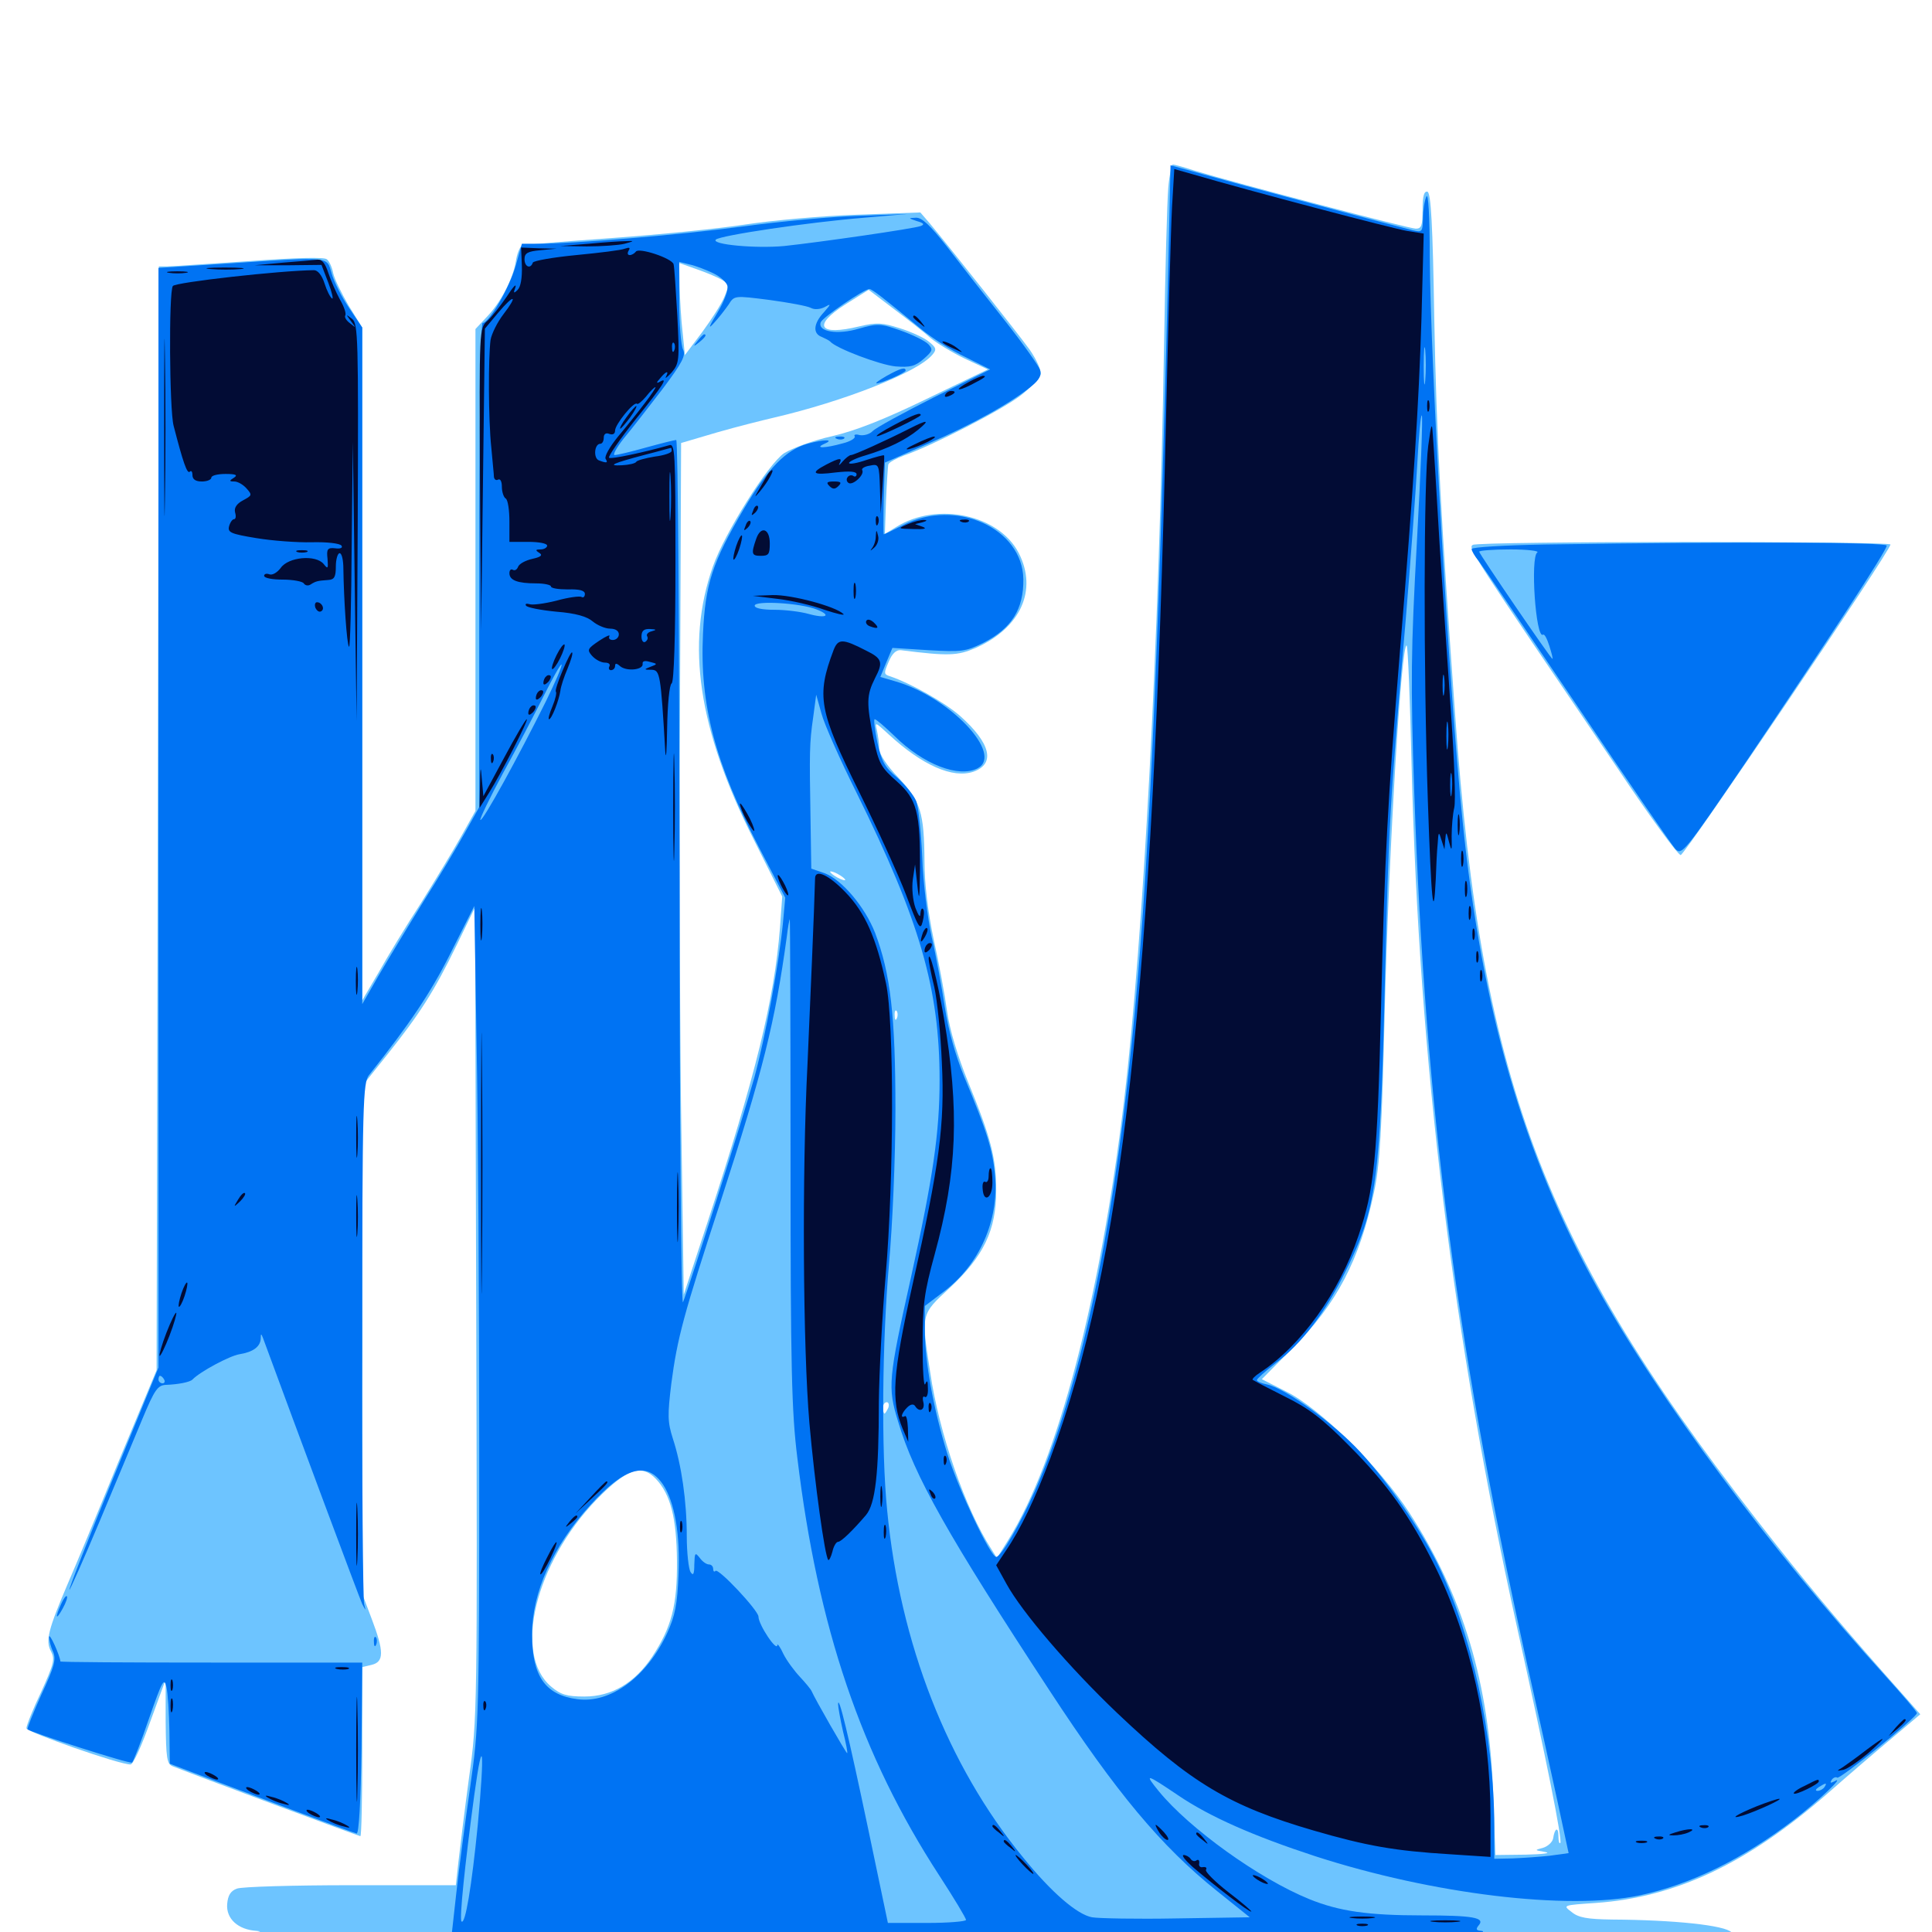 <svg xmlns="http://www.w3.org/2000/svg" viewBox="0 -1000 1000 1000">
	<path fill="#6dc4ff" d="M604.688 -902.734C604.102 -895.898 603.125 -860.156 602.539 -823.047C600 -668.359 591.797 -513.867 581.836 -430.469C569.531 -327.93 547.461 -243.945 521.875 -202.93L516.016 -193.555L513.086 -198.242C499.805 -218.75 486.133 -257.812 481.445 -289.844C476.758 -320.117 476.562 -319.531 491.602 -333.398C509.18 -349.805 515.625 -363.281 515.625 -383.789C515.625 -400.586 512.891 -411.133 500.977 -440.234C495.898 -452.734 491.602 -466.797 490.234 -476.367C489.062 -484.961 485.938 -501.953 483.203 -514.062C480.273 -528.125 478.516 -542.773 478.516 -554.102C478.32 -579.492 476.562 -585.156 465.039 -597.461C458.984 -603.711 455.078 -609.766 455.078 -612.5C455.078 -615.039 454.492 -619.141 453.906 -621.875C452.734 -626.562 452.93 -626.367 460.156 -619.727C477.344 -603.906 493.164 -596.875 503.906 -600.586C515.43 -604.688 512.695 -615.43 496.875 -629.492C488.867 -636.523 471.094 -646.484 460.547 -650C457.422 -650.977 457.422 -651.562 459.961 -657.422C461.719 -661.719 463.867 -663.672 466.211 -663.477C491.016 -660.352 495.508 -660.547 505.078 -664.648C528.32 -675 537.109 -694.531 527.344 -713.672C517.188 -733.594 485.156 -740.43 464.062 -727.344L458.008 -723.633L458.594 -740.625C458.984 -750 459.57 -758.594 459.766 -759.57C460.156 -760.742 463.867 -762.695 467.969 -764.258C483.008 -769.531 518.75 -787.891 528.32 -795.312C533.594 -799.414 538.281 -804.297 538.672 -806.25C539.062 -808.203 536.523 -813.867 533.008 -818.945C526.953 -827.344 491.992 -871.484 481.25 -884.375L476.367 -890.039L443.75 -888.867C425.781 -888.281 399.805 -885.938 385.742 -883.789C371.875 -881.641 340.625 -878.516 316.406 -876.758C292.188 -875 271.484 -873.438 270.312 -872.852C269.141 -872.461 267.578 -868.75 266.992 -864.648C265.43 -855.469 259.18 -843.359 251.758 -835.742L246.094 -829.688V-704.883V-580.273L238.867 -567.383C234.961 -560.352 225.586 -544.922 218.164 -533.008C210.547 -521.289 200.586 -504.883 196.094 -496.875L187.5 -482.227V-656.25V-830.469L180.469 -841.797C176.758 -848.242 173.047 -855.664 172.461 -858.594C171.875 -861.523 170.508 -864.844 169.141 -865.82C167.773 -866.992 152.734 -866.602 128.906 -864.844C108.008 -863.477 88.867 -862.109 86.523 -862.109H82.227L81.641 -576.562L81.055 -290.82L61.133 -242.969C50.391 -216.602 38.672 -188.477 35.156 -180.469C25 -156.641 23.438 -150.781 26.367 -145.312C28.516 -141.211 27.93 -138.867 21.289 -124.219C16.992 -115.234 13.672 -106.836 13.672 -105.469C13.672 -103.516 62.109 -86.523 67.578 -86.719C68.945 -86.719 73.438 -96.68 77.734 -108.789L85.742 -130.664V-108.984C85.938 -90.039 86.328 -86.914 89.453 -85.742C101.758 -80.859 185.742 -49.609 186.523 -49.609C187.109 -49.609 187.5 -69.336 187.5 -93.359V-137.109L192.383 -138.281C198.828 -139.844 198.828 -145.117 192.383 -162.109L187.5 -175V-306.445V-437.891L200.586 -454.297C217.383 -475.391 224.609 -486.719 236.328 -510.742L245.898 -530.469L246.484 -320.703C247.07 -114.844 247.07 -110.547 242.773 -79.883C240.43 -62.695 238.086 -43.164 237.305 -36.523L235.938 -24.219H181.641C151.758 -24.219 125.195 -23.438 122.656 -22.461C119.336 -21.289 117.969 -18.945 117.578 -14.453C116.992 -6.836 123.242 -1.172 132.812 -0.586C145.117 0.195 89.453 2.734 55.859 2.93C37.695 2.93 23.242 3.516 23.633 4.102C25.195 5.664 160.742 10.742 256.641 12.891C372.656 15.43 864.062 15.43 879.688 12.891C886.133 11.914 892.773 9.57 894.336 7.812C896.094 6.055 896.289 5.078 895.117 5.859C893.359 6.836 892.969 6.25 893.75 4.297C894.336 2.539 895.898 1.758 897.266 2.344C898.438 3.125 898.047 2.148 896.289 0.195C892.773 -3.516 866.406 -6.25 834.375 -6.445C821.484 -6.641 816.992 -7.422 813.477 -10.352C808.789 -13.867 808.789 -13.867 825.977 -15.039C867.383 -17.969 904.297 -35.352 945.703 -71.484C955.859 -80.469 970.898 -93.359 979.102 -100.195L993.945 -112.695L985.156 -122.656C956.25 -155.078 939.648 -174.805 919.727 -200C799.805 -351.562 766.992 -436.133 753.125 -630.664C745.898 -730.859 743.555 -773.438 742.383 -834.57C741.602 -884.18 740.625 -900 738.867 -900.781C737.109 -901.172 736.328 -898.633 736.328 -891.602C736.328 -883.203 735.742 -881.641 732.812 -881.641C729.492 -881.641 638.672 -905.469 618.164 -911.719C612.891 -913.477 607.812 -914.844 607.031 -914.844C606.445 -914.844 605.273 -909.375 604.688 -902.734ZM373.828 -855.078C377.344 -852.93 377.344 -852.148 375 -846.484C373.633 -842.969 368.359 -834.766 363.477 -828.125L354.492 -816.211L353.32 -827.93C352.539 -834.375 351.953 -845.117 351.758 -851.758L351.562 -863.867L360.938 -860.547C366.016 -858.789 371.875 -856.25 373.828 -855.078ZM481.445 -825.195C484.766 -822.461 492.773 -817.578 499.219 -814.453L511.328 -808.789L479.688 -793.555C458.008 -783.008 442.578 -776.953 430.664 -774.219C420.898 -772.07 409.961 -767.969 405.859 -765.43C397.656 -759.961 375 -724.023 368.945 -706.641C354.883 -666.602 361.328 -622.656 390.039 -565.625L404.883 -535.938L403.711 -519.727C400.781 -482.617 391.016 -442.969 366.406 -367.969L353.906 -329.883L352.734 -410.938C351.953 -455.469 351.562 -554.688 351.953 -631.445L352.539 -770.703L371.094 -776.172C381.25 -779.102 394.531 -782.422 400.391 -783.789C436.523 -792.188 475 -807.227 482.617 -816.406C484.961 -819.141 484.57 -820.117 480.664 -823.242C478.32 -825.195 471.484 -828.32 465.82 -830.078C456.641 -833.008 453.906 -833.203 444.727 -831.055C423.828 -825.977 420.312 -831.445 437.5 -842.383L449.609 -850L462.695 -840.039C469.727 -834.766 478.32 -828.125 481.445 -825.195ZM730.664 -602.93C734.57 -449.219 751.953 -308.594 785.156 -158.008C800.586 -88.672 808.789 -47.266 807.617 -46.094C807.031 -45.508 806.641 -47.07 806.641 -49.609C806.641 -54.688 804.688 -53.906 803.906 -48.438C803.516 -46.484 801.172 -44.336 798.633 -43.555C794.141 -42.383 794.141 -42.383 799.805 -41.406C803.125 -40.82 798.633 -40.234 789.844 -40.039L774.023 -39.844L772.852 -71.68C770.898 -128.711 757.227 -174.219 729.492 -216.992C714.453 -240.234 683.203 -271.094 665.82 -279.688L653.125 -286.133L668.945 -302.148C691.992 -325.195 703.711 -347.852 711.133 -382.617C714.258 -397.07 715.234 -413.867 716.797 -479.297C718.945 -560.938 725.391 -668.75 728.125 -665.82C728.711 -665.43 729.883 -636.914 730.664 -602.93ZM437.5 -544.531C437.5 -544.141 435.742 -544.531 433.594 -545.703C431.445 -546.875 429.688 -548.242 429.688 -548.828C429.688 -549.219 431.445 -548.828 433.594 -547.656C435.742 -546.484 437.5 -545.117 437.5 -544.531ZM464.258 -473.047C463.672 -471.484 463.086 -472.07 463.086 -474.219C462.891 -476.367 463.477 -477.539 464.062 -476.758C464.648 -476.172 464.844 -474.414 464.258 -473.047ZM459.766 -271.289C458.984 -269.727 458.203 -268.359 457.812 -268.359C457.422 -268.359 457.031 -269.727 457.031 -271.289C457.031 -272.852 457.812 -274.219 458.984 -274.219C459.961 -274.219 460.352 -272.852 459.766 -271.289ZM339.453 -234.57C347.07 -226.562 350.195 -214.258 350.391 -192.188C350.586 -169.141 347.656 -157.812 337.5 -142.383C328.516 -128.906 316.602 -121.875 302.539 -121.875C293.359 -121.875 290.234 -122.852 285.352 -126.953C265.43 -143.555 276.953 -190.82 308.789 -223.828C324.219 -239.648 332.031 -242.383 339.453 -234.57ZM762.305 -717.969C759.766 -716.406 761.133 -714.453 837.5 -601.953C853.906 -577.344 868.555 -557.422 869.922 -557.422C872.07 -557.422 978.516 -714.844 978.516 -718.164C978.516 -719.922 765.234 -719.922 762.305 -717.969Z"/>
	<path fill="#0073f3" d="M604.688 -861.523C599.609 -654.688 594.336 -542.773 585.742 -459.766C575.391 -358.008 558.594 -280.664 535.742 -228.516C528.125 -211.328 518.164 -194.141 515.625 -194.141C512.695 -194.141 496.484 -228.32 490.43 -247.266C483.203 -270.312 478.516 -295.898 478.711 -312.109V-324.023L488.477 -331.445C507.031 -345.508 516.992 -368.164 515.039 -391.211C513.867 -404.688 510.938 -414.258 499.023 -442.773C494.531 -453.711 490.82 -466.992 489.062 -478.516C487.5 -488.672 484.57 -505.078 482.227 -515.039C480.078 -525 477.734 -543.555 477.344 -556.445C476.758 -569.336 475.391 -582.422 474.219 -585.352C473.047 -588.281 468.555 -593.75 464.453 -597.461C457.812 -602.93 456.25 -606.055 454.102 -615.82C452.734 -622.461 452.148 -627.734 452.734 -627.734C453.516 -627.734 458.008 -623.828 462.891 -619.141C477.93 -604.297 496.289 -597.266 506.055 -602.344C519.531 -609.57 491.797 -639.062 463.672 -647.266L455.664 -649.609L458.789 -657.227L461.914 -664.648L480.469 -663.477C497.852 -662.5 499.805 -662.695 509.18 -667.383C523.633 -674.805 529.883 -684.766 529.688 -700.195C529.297 -726.562 494.922 -742.188 467.578 -728.32C462.305 -725.586 457.812 -723.438 457.422 -723.438C457.227 -723.438 457.227 -731.836 457.422 -741.992L458.008 -760.547L480.273 -770.312C502.93 -780.078 523.633 -791.602 533.984 -800.195C537.891 -803.32 539.258 -805.859 538.281 -808.594C537.695 -810.547 529.297 -822.461 519.531 -834.766C509.766 -847.07 496.484 -864.062 490.039 -872.461C481.445 -883.398 477.148 -887.5 474.023 -887.305C469.922 -887.109 470.117 -887.109 474.609 -885.547C478.125 -884.57 478.711 -883.789 476.562 -883.008C473.047 -881.641 424.219 -874.609 405.859 -872.656C391.016 -871.289 367.969 -873.438 370.508 -875.977C372.656 -878.125 418.359 -884.961 447.266 -887.305L469.727 -889.258L444.336 -888.281C430.469 -887.891 403.516 -885.352 384.766 -882.812C353.125 -878.516 296.875 -873.828 278.125 -873.828H270.117L266.992 -862.695C263.867 -851.367 253.125 -832.812 249.805 -832.812C248.828 -832.812 248.047 -781.055 248.047 -707.422V-582.227L240.82 -569.336C236.914 -562.305 227.148 -545.898 218.945 -533.008C210.938 -520.117 200.586 -502.93 195.898 -494.922L187.5 -480.273V-655.273V-830.469L180.664 -840.625C176.953 -846.094 172.852 -854.102 171.68 -858.398C168.945 -867.383 172.07 -867.188 118.75 -863.672L82.031 -861.328V-576.758V-292.188L58.594 -234.961C45.703 -203.516 35.547 -177.539 35.938 -177.148C36.133 -176.758 43.164 -192.578 51.367 -212.109C59.57 -231.836 69.727 -255.859 73.633 -265.43C80.078 -280.859 81.641 -283.008 85.938 -283.203C91.992 -283.398 98.242 -284.57 99.609 -285.938C103.516 -290.039 118.945 -298.242 123.828 -299.023C131.055 -300.195 134.766 -302.93 134.961 -307.227C134.961 -309.766 135.156 -309.961 136.133 -307.422C154.297 -258.008 186.133 -172.656 187.5 -169.727C189.453 -166.016 189.453 -166.016 188.477 -169.727C187.891 -171.875 187.305 -233.398 187.5 -306.445C187.5 -429.492 187.891 -439.648 191.016 -443.555C212.109 -470.117 222.852 -485.938 233.203 -506.641L245.508 -531.055L246.68 -459.766C247.461 -420.508 248.047 -325.195 248.047 -247.852C248.047 -110.156 247.852 -106.641 243.359 -75C240.82 -57.227 237.5 -32.422 236.133 -19.727L233.594 3.125H169.141C133.789 3.125 105.273 3.711 105.859 4.297C107.422 5.664 385.938 8.984 517.578 8.984C650.195 8.984 749.609 6.25 761.719 2.344C766.602 0.781 768.945 -0.391 766.797 -0.586C764.062 -0.781 763.672 -1.367 765.43 -3.516C768.75 -7.422 762.5 -8.594 736.328 -8.594C708.008 -8.594 693.164 -10.742 677.734 -16.992C651.758 -27.539 615.625 -53.516 599.805 -72.852C592.188 -82.227 592.773 -82.227 610.156 -70.508C626.367 -59.57 649.023 -49.609 680.664 -39.258C741.602 -19.531 811.523 -11.133 848.633 -18.945C875.195 -24.609 901.953 -37.695 928.711 -58.203C941.406 -67.969 955.664 -81.641 949.414 -77.93C947.461 -76.953 947.07 -77.148 948.047 -78.711C948.828 -79.883 950.195 -80.469 950.977 -79.883C952.539 -79.102 992.188 -111.133 992.188 -113.281C992.188 -114.062 984.961 -122.461 975.977 -132.422C916.406 -198.047 858.789 -275.586 826.562 -333.789C788.672 -401.953 766.992 -477.148 757.031 -575C750 -642.969 740.43 -811.328 740.039 -866.992C740.039 -888.477 739.258 -900.586 738.281 -898.242C737.305 -896.094 736.523 -891.016 736.523 -886.914C736.328 -879.883 736.133 -879.688 731.055 -880.859C720.703 -883.398 639.453 -905.078 622.852 -909.766L605.859 -914.453ZM369.141 -858.594C372.852 -856.836 376.367 -853.711 376.562 -851.758C376.953 -849.609 374.609 -843.555 371.289 -838.086C366.797 -830.664 366.406 -829.297 369.531 -832.812C372.07 -835.547 375.391 -839.844 377.148 -842.383C380.078 -847.07 380.078 -847.07 398.438 -844.727C408.398 -843.359 417.969 -841.602 419.727 -840.625C421.484 -839.648 424.414 -839.844 426.758 -841.016C430.273 -842.969 430.273 -842.773 426.367 -838.281C421.094 -832.617 420.508 -827.344 425.391 -825.586C427.148 -824.805 429.102 -823.828 429.688 -823.242C432.617 -819.727 455.469 -811.133 463.477 -810.352C471.094 -809.766 473.633 -810.352 478.125 -814.258C482.812 -818.359 483.008 -819.141 480.469 -821.875C478.711 -823.633 472.266 -826.758 466.211 -828.906C455.664 -832.617 454.297 -832.617 444.531 -829.883C433.398 -826.562 423.047 -828.32 424.805 -833.203C425.781 -835.742 447.266 -850.391 450 -850.391C451.367 -850.391 457.422 -845.703 476.758 -829.688C482.227 -825.195 492.383 -818.555 499.609 -815.234L512.5 -808.789L483.398 -794.336C467.578 -786.328 453.125 -778.516 451.562 -776.758C450 -775.195 447.07 -774.414 444.922 -774.805C442.969 -775.391 441.797 -775 442.383 -774.219C442.969 -773.242 440.234 -771.484 436.133 -770.508C427.148 -767.969 421.094 -767.773 426.758 -770.312C432.227 -772.656 426.562 -772.656 417.969 -770.312C406.836 -767.188 397.656 -757.812 384.961 -736.523C368.75 -708.984 365.039 -697.852 363.867 -671.875C362.109 -635.352 370.117 -605.078 392.773 -561.523L406.445 -535.352L405.273 -522.461C403.125 -500.781 396.289 -463.867 390.43 -442.188C384.961 -422.656 356.836 -334.18 353.516 -325.977C352.539 -323.828 351.758 -423.438 351.758 -547.266C351.562 -670.898 350.977 -772.266 350 -772.266C349.219 -772.266 342.188 -770.508 334.375 -768.359C326.758 -766.211 319.336 -764.453 318.164 -764.453C316.992 -764.453 319.141 -768.359 322.852 -773.047C326.758 -777.734 335.742 -789.258 342.773 -798.438C353.32 -812.5 355.078 -816.016 353.516 -819.141C352.539 -821.094 351.562 -832.227 351.562 -843.555V-864.453L357.031 -863.086C359.961 -862.5 365.43 -860.352 369.141 -858.594ZM737.695 -803.125C737.305 -798.438 736.914 -801.758 736.914 -810.352C736.914 -818.945 737.305 -822.656 737.695 -818.75C738.086 -814.648 738.086 -807.617 737.695 -803.125ZM733.398 -719.727C730.273 -663.086 730.078 -647.656 732.031 -589.258C737.891 -422.461 754.102 -299.805 793.75 -123.828C797.461 -107.227 803.125 -81.641 806.25 -67.188L811.914 -40.82L801.953 -39.453C796.484 -38.867 787.891 -38.281 782.812 -38.086L773.438 -37.891V-54.492C773.438 -101.172 761.719 -155.078 743.75 -191.211C734.57 -209.57 718.164 -233.203 704.102 -248.438C690.43 -263.281 665.234 -281.445 655.859 -283.398C652.93 -283.984 650.391 -284.961 650.586 -285.742C650.586 -286.328 654.883 -290.234 660.156 -294.336C673.633 -304.297 686.133 -320.898 696.289 -341.602C712.5 -374.023 714.453 -388.867 716.797 -491.016C718.75 -572.461 719.336 -583.984 727.539 -678.516C730.078 -709.18 732.812 -745.898 733.594 -760.156C734.375 -774.414 735.352 -785.547 735.938 -784.961C736.523 -784.57 735.352 -755.078 733.398 -719.727ZM422.656 -684.57C430.664 -681.445 427.734 -679.688 418.555 -682.227C414.453 -683.398 406.445 -684.375 400.977 -684.375C394.531 -684.375 390.625 -685.156 390.625 -686.523C390.625 -689.258 414.258 -687.891 422.656 -684.57ZM282.617 -637.109C268.359 -608.398 249.805 -574.609 248.633 -575.586C248.242 -576.172 253.516 -587.109 260.352 -599.805C267.383 -612.5 276.758 -630.469 281.445 -639.844C286.133 -649.219 290.234 -656.445 290.625 -656.055C291.211 -655.664 287.5 -647.07 282.617 -637.109ZM443.359 -589.648C476.172 -523.242 486.328 -488.086 486.328 -441.016C486.328 -413.672 483.008 -390.82 471.484 -338.672C459.766 -286.133 459.375 -282.031 464.844 -264.258C473.242 -235.938 490.625 -205.273 543.359 -124.805C577.734 -72.266 600.977 -44.336 630.078 -21.094L646.875 -7.617L608.984 -7.031C588.281 -6.641 568.555 -7.031 565.234 -7.617C557.617 -8.984 544.336 -20.312 529.492 -38.672C490.43 -86.328 465.82 -149.219 459.18 -218.359C456.055 -249.414 456.641 -306.055 460.156 -345.898C461.914 -365.43 463.477 -400.391 463.477 -425.586C463.477 -474.023 460.938 -496.094 452.93 -517.188C447.656 -530.664 435.742 -544.727 426.758 -548.047L419.922 -550.391L419.531 -575.977C418.945 -610.742 418.945 -615.234 420.898 -628.711L422.461 -640.43L425.195 -630.664C426.562 -625.391 434.766 -606.836 443.359 -589.648ZM409.18 -398.633C409.18 -292.383 409.766 -268.945 412.695 -245.508C423.242 -157.812 445.703 -91.406 486.133 -29.297C493.75 -17.578 500 -7.227 500 -6.25C500 -5.469 491.016 -4.688 479.883 -4.688H459.57L449.414 -53.125C439.062 -102.344 433.984 -123.242 433.789 -117.969C433.789 -116.406 434.961 -109.961 436.328 -103.906C437.891 -97.656 438.867 -92.578 438.477 -92.578C437.891 -92.578 421.875 -120.508 420.117 -124.609C419.727 -125.586 416.992 -128.906 414.062 -132.031C411.133 -135.156 407.227 -140.43 405.469 -143.945C403.906 -147.461 402.344 -149.414 402.344 -148.633C402.344 -144.531 392.578 -158.984 392.578 -163.281C392.383 -166.602 371.875 -188.477 370.312 -186.914C369.727 -186.133 369.141 -186.719 369.141 -187.891C369.141 -189.258 368.164 -190.234 366.992 -190.234C365.625 -190.234 363.477 -191.797 362.109 -193.75C359.766 -196.68 359.57 -196.289 359.375 -190.234C359.375 -185.156 358.789 -184.18 357.422 -186.328C356.445 -187.891 355.469 -196.289 355.469 -204.883C355.469 -223.047 352.734 -241.797 348.242 -255.469C345.508 -264.062 345.508 -267.578 347.461 -283.789C350.586 -307.617 353.906 -319.727 372.852 -377.734C394.922 -445.703 401.172 -470.898 407.227 -515.039C407.812 -520.117 408.594 -524.219 408.789 -524.219C408.984 -524.219 409.18 -467.773 409.18 -398.633ZM84.961 -285.938C85.547 -284.961 85.156 -283.984 84.18 -283.984C83.008 -283.984 82.031 -284.961 82.031 -285.938C82.031 -287.109 82.422 -287.891 82.812 -287.891C83.398 -287.891 84.375 -287.109 84.961 -285.938ZM343.164 -231.641C349.219 -222.461 352.148 -206.055 351.172 -184.57C350.586 -169.531 349.414 -163.672 345.312 -154.688C334.766 -132.031 316.016 -118.164 298.828 -120.508C282.227 -122.656 275.391 -132.422 275.391 -154.102C275.391 -175.781 286.133 -199.609 305.664 -221.094C323.438 -240.625 334.766 -243.945 343.164 -231.641ZM247.266 -55.078C244.141 -23.633 240.82 -3.516 238.867 -5.469C237.695 -6.641 240.625 -34.961 245.508 -71.094C250 -103.711 250.977 -94.727 247.266 -55.078ZM944.336 -75C943.75 -74.023 941.992 -73.047 940.82 -73.047C939.453 -73.047 939.648 -73.828 941.406 -75C945.117 -77.344 945.898 -77.344 944.336 -75ZM361.133 -823.633C358.594 -820.508 358.789 -820.312 361.914 -822.852C365.039 -825.391 366.016 -826.953 364.453 -826.953C364.062 -826.953 362.5 -825.391 361.133 -823.633ZM458.984 -805.469C455.273 -803.32 452.93 -801.758 453.711 -801.562C456.055 -801.562 468.75 -807.031 468.75 -808.203C468.75 -810.156 466.016 -809.375 458.984 -805.469ZM433.203 -772.852C431.641 -773.438 432.227 -774.023 434.375 -774.023C436.523 -774.219 437.695 -773.633 436.914 -773.047C436.328 -772.461 434.57 -772.266 433.203 -772.852ZM799.414 -718.164C778.711 -717.773 761.719 -716.797 761.719 -715.82C761.719 -714.844 763.281 -712.109 765.43 -709.57C767.383 -707.031 790.234 -673.242 816.406 -634.57C842.383 -595.898 865.234 -562.695 867.188 -560.547C870.508 -557.227 871.68 -558.594 902.93 -604.492C946.484 -669.141 976.562 -715.039 976.562 -717.578C976.562 -719.336 903.516 -719.727 799.414 -718.164ZM795.703 -714.062C791.992 -711.523 794.922 -669.141 798.633 -671.484C799.414 -672.07 800.781 -669.336 801.953 -665.625C803.125 -661.914 803.906 -658.984 803.516 -658.984C802.734 -658.984 765.625 -713.281 765.625 -714.453C765.625 -715.039 772.852 -715.625 781.836 -715.625C790.625 -715.625 796.875 -714.844 795.703 -714.062ZM31.641 -169.727C28.32 -162.5 28.906 -160.938 32.422 -167.383C34.18 -170.508 35.156 -173.438 34.57 -173.828C34.18 -174.219 32.812 -172.461 31.641 -169.727ZM25.391 -152.734C25.391 -150.977 26.367 -147.266 27.539 -144.922C29.102 -141.016 28.125 -137.305 21.484 -123.047C17.188 -113.477 13.867 -105.273 14.258 -104.883C16.016 -103.32 66.992 -86.914 68.359 -87.695C68.945 -88.086 73.047 -98.438 77.148 -110.547C83.984 -130.078 84.961 -132.031 86.133 -126.758C86.914 -123.633 87.5 -113.281 87.695 -103.906L87.891 -87.109L101.172 -82.031C108.398 -79.297 129.688 -71.289 148.438 -64.258C167.188 -57.227 183.594 -51.172 184.57 -50.977C185.742 -50.781 186.719 -66.797 187.109 -95.117L187.5 -139.453H109.375C66.406 -139.453 31.25 -139.648 31.25 -140.039C31.055 -142.969 25.586 -155.273 25.391 -152.734ZM193.555 -150C193.555 -147.852 194.141 -147.266 194.727 -148.828C195.312 -150.195 195.117 -151.953 194.531 -152.539C193.945 -153.32 193.359 -152.148 193.555 -150Z"/>
	<path fill="#020c35" d="M606.641 -892.773C606.055 -881.836 604.688 -832.422 603.516 -783.008C596.875 -488.281 580.859 -345.117 543.75 -245.508C535.742 -224.219 528.32 -208.594 520.703 -197.461L515.625 -189.844L520.898 -180.273C528.906 -165.625 553.32 -137.109 578.32 -113.281C616.406 -77.148 636.328 -65.234 679.883 -52.539C707.422 -44.531 721.875 -41.992 750.586 -40.234L771.484 -38.867V-60.352C771.289 -106.25 761.133 -152.148 742.773 -189.258C729.688 -215.625 717.773 -232.227 698.242 -251.758C684.375 -265.82 677.344 -271.094 665.039 -277.148C656.445 -281.445 649.023 -285.352 648.438 -285.742C647.852 -286.133 649.609 -287.891 652.344 -289.648C673.438 -303.516 693.164 -330.859 703.125 -360.352C711.328 -384.375 712.891 -399.414 714.844 -479.297C716.797 -558.594 718.164 -583.594 724.609 -662.891C731.641 -748.047 734.375 -790.625 735.742 -834.961L736.914 -879.102L728.32 -880.469C721.094 -881.641 647.461 -900.977 616.797 -909.961L607.812 -912.5ZM304.688 -873.828L290.039 -872.656L303.711 -872.461C311.328 -872.461 320.117 -873.047 323.242 -873.828C328.32 -875.195 328.516 -875.391 324.219 -875.195C321.484 -875.195 312.695 -874.609 304.688 -873.828ZM270.117 -862.305C270.312 -856.25 269.531 -851.562 267.969 -850C265.82 -847.852 265.625 -848.242 266.797 -851.367C267.383 -853.516 265.43 -851.367 262.305 -846.484C258.984 -841.602 254.492 -835.938 252.344 -833.984C248.047 -830.273 248.047 -829.883 248.438 -751.953L249.023 -673.633L250 -751.758L250.977 -829.883L257.812 -838.086C266.211 -848.047 268.359 -847.461 260.547 -837.305C257.422 -833.203 254.492 -827.344 253.906 -824.023C252.734 -815.234 252.734 -782.812 254.297 -768.359C254.883 -761.328 255.664 -754.492 255.664 -753.125C255.859 -751.758 256.836 -751.172 257.812 -751.758C258.984 -752.344 259.766 -750.781 259.766 -748.047C259.766 -745.312 260.742 -742.578 261.719 -741.992C262.891 -741.406 263.672 -735.938 263.672 -730.078V-719.531H273.438C278.906 -719.531 283.203 -718.75 283.203 -717.578C283.203 -716.602 281.641 -715.625 279.883 -715.625C277.148 -715.625 276.953 -715.234 279.102 -713.867C281.055 -712.695 280.078 -711.719 275.586 -710.742C272.07 -709.961 268.75 -708.203 268.164 -706.641C267.578 -705.078 266.406 -704.492 265.43 -705.078C264.453 -705.664 263.672 -704.883 263.672 -703.32C263.672 -699.609 267.969 -698.047 277.539 -698.047C281.641 -698.047 285.156 -697.266 285.156 -696.484C285.156 -695.508 289.062 -694.922 293.945 -694.922C300 -695.117 302.734 -694.336 302.734 -692.578C302.734 -691.211 301.953 -690.43 300.977 -691.016C300.195 -691.602 294.141 -690.82 287.891 -689.062C281.641 -687.5 275.391 -686.719 274.023 -687.305C272.461 -687.695 271.68 -687.5 272.266 -686.523C272.852 -685.547 279.883 -684.18 287.891 -683.398C298.047 -682.617 303.906 -680.859 306.836 -678.32C309.18 -676.367 313.281 -674.609 315.82 -674.609C318.555 -674.609 320.312 -673.438 320.312 -671.68C320.312 -670.117 318.945 -668.75 317.188 -668.75C315.625 -668.75 314.844 -669.531 315.43 -670.703C316.016 -671.68 313.672 -670.703 310.156 -668.359C304.102 -664.258 303.711 -663.672 306.445 -660.547C308.203 -658.594 311.133 -657.031 313.086 -657.031C315.039 -657.031 316.016 -656.25 315.43 -655.078C314.844 -654.102 315.234 -653.125 316.211 -653.125C317.383 -653.125 318.359 -654.102 318.359 -655.273C318.359 -656.836 319.141 -656.836 321.094 -655.078C324.609 -652.344 333.203 -653.32 332.617 -656.445C332.422 -657.812 333.789 -658.203 336.328 -657.422C340.43 -656.445 340.43 -656.25 336.719 -654.883C333.203 -653.516 333.203 -653.32 337.305 -653.32C341.602 -653.125 341.992 -651.367 344.336 -611.133C344.727 -605.859 345.117 -611.133 345.312 -623.242C345.508 -635.352 346.484 -645.703 347.656 -646.289C348.828 -647.07 349.609 -670.117 349.609 -708.984C349.609 -766.797 349.414 -770.508 346.289 -769.531C333.984 -766.016 316.016 -762.109 315.234 -763.086C314.648 -763.672 320.703 -772.461 328.906 -782.812C343.555 -800.977 346.094 -805.078 341.406 -802.344C339.648 -801.367 339.648 -801.953 341.602 -804.102C344.727 -808.008 346.484 -808.398 344.727 -805.078C343.945 -803.711 345.312 -804.688 347.656 -807.227C351.562 -811.914 351.758 -813.477 350.586 -836.523C349.805 -850 349.023 -862.109 348.633 -863.281C347.656 -866.406 330.469 -872.07 329.102 -869.727C328.32 -868.75 326.953 -867.969 325.977 -867.969C324.805 -867.969 324.609 -868.945 325.391 -870.312C326.367 -871.875 325.781 -872.07 323.438 -871.289C321.68 -870.508 310.352 -869.141 298.242 -867.969C286.133 -866.797 276.172 -865.039 275.781 -864.062C274.609 -860.547 271.484 -861.914 271.484 -865.82C271.484 -868.945 273.047 -869.922 279.883 -870.508L288.086 -871.289L278.906 -871.484L269.727 -871.875ZM349.023 -818.75C348.438 -817.188 347.852 -817.773 347.852 -819.922C347.656 -822.07 348.242 -823.242 348.828 -822.461C349.414 -821.875 349.609 -820.117 349.023 -818.75ZM333.789 -791.406C330.273 -786.719 324.023 -778.906 319.727 -773.828C315.625 -768.75 312.695 -763.672 313.477 -762.5C314.844 -760.352 314.062 -760.156 309.961 -761.719C307.031 -762.891 307.617 -770.312 310.742 -770.312C311.719 -770.312 312.5 -771.68 312.5 -773.438C312.5 -775.391 313.672 -776.172 315.43 -775.391C317.188 -774.805 318.359 -775.391 318.359 -777.148C318.359 -780.273 328.125 -792.383 329.688 -791.016C330.078 -790.43 332.227 -792.188 334.375 -794.727C336.523 -797.461 338.672 -799.609 339.258 -799.609C339.648 -799.609 337.305 -795.898 333.789 -791.406ZM347.656 -766.602C347.656 -765.625 343.75 -764.258 338.867 -763.672C334.18 -762.891 329.688 -761.719 329.297 -760.938C328.906 -760.156 325.586 -759.375 321.875 -759.18C314.062 -758.789 316.992 -760.156 333.984 -764.648C341.016 -766.406 346.875 -768.164 347.266 -768.164C347.461 -768.359 347.656 -767.578 347.656 -766.602ZM347.07 -732.812C346.68 -727.148 346.484 -731.641 346.484 -742.969C346.484 -754.297 346.68 -758.789 347.07 -753.32C347.461 -747.656 347.461 -738.281 347.07 -732.812ZM337.305 -673.242C335.547 -672.852 334.375 -671.68 334.961 -670.703C335.547 -669.727 335.156 -668.555 333.984 -667.773C333.008 -667.188 332.031 -668.359 332.031 -670.508C332.031 -673.438 333.203 -674.609 336.523 -674.414C339.844 -674.219 340.039 -674.023 337.305 -673.242ZM324.219 -783.984C321.875 -780.859 320.508 -778.125 321.094 -778.125C321.484 -778.125 323.828 -780.859 326.172 -783.984C328.516 -787.305 329.883 -789.844 329.297 -789.844C328.906 -789.844 326.562 -787.305 324.219 -783.984ZM146.484 -864.062L131.836 -862.695H149.219L166.406 -862.891L169.922 -853.711C171.875 -848.633 172.656 -844.922 171.875 -845.508C170.898 -846.094 169.141 -849.609 167.969 -853.32C166.602 -857.617 164.453 -860.156 162.5 -860.156C144.922 -859.961 90.82 -853.906 89.453 -851.953C87.305 -848.633 87.695 -788.086 89.844 -779.688C94.727 -760.742 96.875 -754.492 98.242 -755.859C99.023 -756.641 99.609 -755.859 99.609 -754.102C99.609 -751.953 101.172 -750.781 104.492 -750.781C107.227 -750.781 109.375 -751.758 109.375 -752.734C109.375 -753.906 112.695 -754.688 116.797 -754.688C122.07 -754.688 123.242 -754.102 121.094 -752.734C118.555 -751.172 118.555 -750.781 121.289 -750.781C123.047 -750.781 125.781 -749.219 127.539 -747.266C130.664 -743.75 130.469 -743.555 125.781 -741.016C122.461 -739.258 121.094 -737.109 121.68 -734.766C122.266 -732.812 122.07 -731.25 121.094 -731.25C120.312 -731.25 119.141 -729.688 118.555 -727.539C117.773 -724.414 119.531 -723.633 132.617 -721.484C140.82 -720.117 153.711 -719.141 161.523 -719.336C169.141 -719.531 175.977 -718.75 176.758 -717.578C177.539 -716.406 176.172 -715.82 173.438 -716.211C169.531 -716.602 168.945 -715.82 169.531 -710.742C169.922 -705.664 169.727 -705.273 167.578 -708.008C163.477 -713.086 149.219 -711.719 145.312 -706.055C143.555 -703.711 141.016 -702.148 139.453 -702.734C137.891 -703.32 136.719 -702.93 136.719 -701.953C136.719 -700.781 141.016 -700 146.289 -700C151.758 -700 156.641 -699.023 157.227 -698.047C158.008 -696.875 159.57 -696.68 160.742 -697.461C163.477 -699.219 164.453 -699.414 169.922 -699.805C173.047 -700 173.828 -701.367 173.828 -706.836C173.828 -710.547 174.805 -713.672 175.781 -713.672C176.953 -713.672 177.734 -709.961 177.734 -705.469C177.93 -690.43 179.492 -666.211 180.664 -665.234C181.25 -664.648 181.836 -688.281 182.031 -717.773L182.617 -771.289L183.594 -699.023L184.57 -626.758L185.156 -729.492C185.547 -825.391 185.352 -832.422 182.227 -834.961C178.906 -837.5 178.906 -837.5 181.641 -833.789C184.375 -830.078 184.375 -830.078 181.25 -832.617C179.297 -833.984 178.125 -835.938 178.711 -836.719C179.297 -837.695 178.125 -841.211 175.977 -844.922C174.023 -848.438 171.289 -854.688 169.922 -858.789C168.359 -863.672 166.602 -865.82 164.453 -865.625C162.695 -865.43 154.492 -864.648 146.484 -864.062ZM108.984 -860.742C104.297 -861.133 107.617 -861.523 116.211 -861.523C124.805 -861.523 128.516 -861.133 124.609 -860.742C120.508 -860.352 113.477 -860.352 108.984 -860.742ZM87.5 -858.789C84.961 -859.18 86.914 -859.57 91.797 -859.57C96.68 -859.57 98.633 -859.18 96.289 -858.789C93.75 -858.398 89.844 -858.398 87.5 -858.789ZM84.961 -779.102C84.961 -738.281 85.156 -721.289 85.352 -741.406C85.742 -761.523 85.742 -794.922 85.352 -815.625C85.156 -836.328 84.961 -819.922 84.961 -779.102ZM472.656 -835.938C472.656 -835.547 474.219 -833.984 476.172 -832.617C479.102 -830.078 479.297 -830.273 476.758 -833.398C474.219 -836.523 472.656 -837.5 472.656 -835.938ZM488.477 -822.266C488.867 -821.875 491.406 -820.508 494.141 -819.336C498.828 -817.188 498.828 -817.188 495.312 -819.922C492.188 -822.461 485.742 -824.609 488.477 -822.266ZM501.562 -802.344C493.945 -798.242 494.727 -796.875 502.539 -800.781C509.766 -804.492 511.133 -805.469 508.594 -805.469C507.617 -805.273 504.492 -803.906 501.562 -802.344ZM489.258 -795.703C488.672 -794.531 489.453 -794.336 491.016 -794.922C494.531 -796.289 495.117 -797.656 492.383 -797.656C491.211 -797.656 489.844 -796.875 489.258 -795.703ZM738.672 -789.844C738.672 -787.109 739.062 -786.133 739.648 -787.5C740.039 -788.672 740.039 -791.016 739.648 -792.383C739.062 -793.555 738.672 -792.578 738.672 -789.844ZM462.891 -780.078C457.031 -776.953 452.93 -774.414 453.906 -774.219C456.055 -774.219 476.562 -784.18 476.562 -785.156C476.562 -786.719 473.242 -785.547 462.891 -780.078ZM470.703 -778.125C458.398 -771.875 441.992 -764.453 440.43 -764.453C439.648 -764.453 437.695 -762.891 436.133 -761.133C434.57 -759.18 433.789 -758.789 434.57 -760.156C436.133 -763.281 434.57 -763.086 427.734 -759.57C419.141 -755.078 420.508 -753.906 432.617 -755.469C439.648 -756.25 443.359 -756.055 443.359 -754.492C443.359 -753.516 442.578 -752.93 441.602 -753.711C440.625 -754.297 439.258 -753.906 438.672 -752.93C437.891 -751.953 438.281 -750.586 439.258 -750C441.406 -748.633 447.656 -754.297 446.289 -756.641C445.703 -757.422 447.461 -758.594 450.195 -758.984C454.883 -759.961 455.078 -759.766 455.469 -747.07L455.859 -734.18L456.836 -748.828C457.422 -756.836 457.812 -763.867 457.617 -764.258C457.422 -764.648 453.32 -763.477 448.438 -761.914C443.359 -760.156 439.453 -759.57 439.453 -760.352C439.453 -761.133 443.164 -762.891 447.852 -764.258C459.57 -767.773 468.75 -772.266 475.195 -777.539C481.641 -782.812 480.273 -783.008 470.703 -778.125ZM739.258 -769.336C736.914 -751.953 736.719 -654.102 739.062 -585.156C740.82 -533.789 741.992 -521.289 743.164 -545.117C743.359 -551.367 743.75 -559.57 744.141 -563.281C744.531 -569.727 744.727 -569.727 746.094 -565.234L747.656 -560.352L748.047 -565.234C748.438 -569.922 748.633 -569.727 750 -564.258C751.367 -558.984 751.562 -559.375 751.367 -567.188C751.367 -572.07 751.953 -578.711 752.734 -582.031C753.516 -585.352 752.734 -606.445 751.172 -628.906C749.609 -651.367 746.875 -691.797 745.117 -718.555C743.555 -745.508 741.992 -770.898 741.602 -775.195C741.211 -781.836 740.82 -780.859 739.258 -769.336ZM747.461 -641.016C747.07 -638.477 746.68 -640.43 746.68 -645.312C746.68 -650.195 747.07 -652.148 747.461 -649.805C747.852 -647.266 747.852 -643.359 747.461 -641.016ZM749.414 -613.672C749.023 -610.156 748.633 -612.5 748.633 -618.945C748.633 -625.391 749.023 -628.32 749.414 -625.391C749.805 -622.461 749.805 -617.188 749.414 -613.672ZM751.367 -589.258C750.977 -586.133 750.586 -588.281 750.586 -593.555C750.586 -599.023 750.977 -601.367 751.367 -599.023C751.758 -596.484 751.758 -592.188 751.367 -589.258ZM473.633 -770.117C469.336 -768.164 467.969 -766.992 470.703 -767.578C476.172 -768.945 486.328 -774.023 483.398 -774.023C482.422 -774.023 477.93 -772.266 473.633 -770.117ZM397.266 -754.297C396.484 -752.93 394.531 -749.609 392.969 -746.875C390.234 -742.188 390.43 -742.188 393.555 -745.898C397.461 -750.586 400.781 -756.641 399.609 -756.641C399.023 -756.641 398.047 -755.469 397.266 -754.297ZM429.297 -748.438C431.055 -746.68 432.227 -746.68 433.984 -748.438C435.742 -750.195 435.352 -750.781 431.641 -750.781C427.93 -750.781 427.539 -750.195 429.297 -748.438ZM389.844 -735.742C388.672 -733.008 388.867 -732.812 390.82 -734.57C392.188 -735.938 392.773 -737.5 392.188 -738.086C391.602 -738.672 390.43 -737.695 389.844 -735.742ZM453.32 -730.078C453.32 -727.93 453.906 -727.344 454.492 -728.906C455.078 -730.273 454.883 -732.031 454.297 -732.617C453.711 -733.398 453.125 -732.227 453.32 -730.078ZM385.938 -727.93C384.766 -725.195 384.961 -725 386.914 -726.758C388.281 -728.125 388.867 -729.688 388.281 -730.273C387.695 -730.859 386.523 -729.883 385.938 -727.93ZM469.922 -728.711C473.047 -730.078 476.953 -731.055 478.516 -730.859C480.078 -730.859 479.688 -730.273 477.539 -729.688L473.633 -728.711L477.539 -727.344C480.078 -726.367 478.516 -725.977 472.852 -726.172C464.453 -726.367 464.453 -726.367 469.922 -728.711ZM497.656 -729.883C496.094 -730.469 496.68 -731.055 498.828 -731.055C500.977 -731.25 502.148 -730.664 501.367 -730.078C500.781 -729.492 499.023 -729.297 497.656 -729.883ZM391.406 -721.094C388.672 -713.281 389.062 -712.305 393.75 -712.305C397.852 -712.305 398.438 -713.086 398.438 -718.75C398.438 -726.562 393.75 -727.93 391.406 -721.094ZM453.32 -722.461C453.32 -720.117 452.344 -717.383 451.172 -716.016C450.195 -714.648 450.586 -714.844 452.344 -716.406C454.102 -717.773 455.078 -720.703 454.492 -722.656C453.711 -725.977 453.516 -725.977 453.32 -722.461ZM381.055 -717.383C379.883 -713.867 379.297 -710.742 379.688 -710.352C380.078 -709.961 381.445 -712.305 382.617 -715.82C383.789 -719.336 384.375 -722.461 383.984 -722.852C383.594 -723.242 382.227 -720.898 381.055 -717.383ZM153.906 -714.258C152.539 -714.844 153.516 -715.234 156.25 -715.234C158.984 -715.234 159.961 -714.844 158.789 -714.258C157.422 -713.867 155.078 -713.867 153.906 -714.258ZM441.797 -694.141C441.797 -690.43 442.188 -688.867 442.773 -690.82C443.164 -692.578 443.164 -695.703 442.773 -697.656C442.188 -699.414 441.797 -697.852 441.797 -694.141ZM402.344 -690.039C409.375 -689.258 420.312 -686.719 426.758 -684.375C433.203 -682.227 437.5 -681.25 436.523 -682.227C432.422 -686.133 409.961 -692.188 400 -691.992L389.648 -691.602ZM163.281 -685.352C164.062 -683.789 165.234 -683.008 166.211 -683.594C168.359 -684.766 166.602 -688.281 164.062 -688.281C163.086 -688.281 162.695 -686.914 163.281 -685.352ZM448.438 -678.711C447.852 -677.734 448.633 -676.367 450.391 -675.781C454.688 -674.219 455.273 -675 452.148 -677.93C450.586 -679.297 449.023 -679.688 448.438 -678.711ZM431.445 -663.477C422.461 -639.648 423.828 -632.227 444.727 -590.039C453.906 -571.484 464.844 -547.656 468.945 -536.914C475.391 -519.727 476.367 -518.164 477.539 -522.852C478.32 -525.781 478.516 -528.906 477.734 -529.492C477.148 -530.273 476.562 -529.102 476.367 -526.953C476.367 -524.805 475.391 -525.977 473.828 -530.078C472.461 -533.984 471.875 -540.234 472.461 -544.727L473.633 -552.539L474.805 -541.797C475.781 -532.812 475.977 -534.18 476.172 -549.609C476.367 -579.492 474.609 -586.328 464.258 -595.508C456.055 -602.734 454.883 -604.688 452.148 -617.578C448.438 -636.133 448.438 -640.039 452.93 -649.023C457.227 -657.227 456.641 -659.18 448.242 -663.281C436.133 -669.531 433.789 -669.531 431.445 -663.477ZM288.086 -660.938C286.328 -657.422 285.352 -654.297 285.742 -653.711C286.328 -653.32 288.086 -655.664 289.844 -659.18C291.602 -662.695 292.578 -665.82 292.188 -666.406C291.602 -666.797 289.844 -664.453 288.086 -660.938ZM291.211 -652.93C288.867 -647.461 287.305 -642.578 287.695 -641.992C288.281 -641.602 287.5 -638.086 285.938 -634.375C284.375 -630.664 283.594 -627.734 284.18 -627.734C285.547 -627.734 289.258 -637.305 290.039 -642.383C290.234 -644.531 291.992 -649.805 293.75 -653.906C295.508 -658.203 296.68 -661.914 296.094 -662.305C295.703 -662.695 293.555 -658.594 291.211 -652.93ZM282.617 -649.805C281.836 -649.219 281.25 -647.656 281.25 -646.484C281.25 -645.312 282.227 -645.508 283.594 -646.875C284.766 -648.047 285.352 -649.609 284.961 -650.195C284.375 -650.781 283.203 -650.586 282.617 -649.805ZM278.711 -641.992C277.93 -641.406 277.344 -639.844 277.344 -638.672C277.344 -637.5 278.32 -637.695 279.688 -639.062C280.859 -640.234 281.445 -641.797 281.055 -642.383C280.469 -642.969 279.297 -642.773 278.711 -641.992ZM274.805 -634.18C274.023 -633.594 273.438 -632.031 273.438 -630.859C273.438 -629.688 274.414 -629.883 275.781 -631.25C276.953 -632.422 277.539 -633.984 277.148 -634.57C276.562 -635.156 275.391 -634.961 274.805 -634.18ZM260.938 -607.812L250.195 -587.891L249.414 -596.484C248.828 -604.102 248.633 -603.711 248.438 -593.555L248.242 -581.836L253.125 -589.648C259.375 -599.609 273.828 -627.734 272.656 -627.734C272.07 -627.734 266.797 -618.75 260.938 -607.812ZM348.438 -581.836C348.438 -557.227 348.828 -547.266 349.023 -559.961C349.414 -572.656 349.414 -592.773 349.023 -604.883C348.828 -616.992 348.438 -606.641 348.438 -581.836ZM254.102 -607.031C254.102 -604.883 254.688 -604.297 255.273 -605.859C255.859 -607.227 255.664 -608.984 255.078 -609.57C254.492 -610.352 253.906 -609.18 254.102 -607.031ZM383.008 -583.789C383.008 -582.812 384.57 -578.711 386.719 -575C388.867 -571.289 390.43 -569.141 390.43 -570.117C390.43 -571.289 388.867 -575.195 386.719 -578.906C384.57 -582.617 383.008 -584.961 383.008 -583.789ZM754.492 -573.047C754.492 -568.164 754.883 -566.211 755.273 -568.75C755.664 -571.094 755.664 -575 755.273 -577.539C754.883 -579.883 754.492 -577.93 754.492 -573.047ZM756.25 -555.469C756.25 -551.758 756.641 -550.195 757.227 -552.148C757.617 -553.906 757.617 -557.031 757.227 -558.984C756.641 -560.742 756.25 -559.18 756.25 -555.469ZM402.539 -546.68C402.539 -545.703 403.711 -542.578 405.273 -539.844C406.836 -537.109 408.008 -535.938 408.008 -536.914C408.008 -538.086 406.836 -541.016 405.273 -543.75C403.711 -546.484 402.539 -547.852 402.539 -546.68ZM421.875 -545.312C421.484 -529.883 419.336 -480.273 417.969 -449.414C415.039 -392.188 415.625 -301.953 418.945 -263.477C421.68 -232.422 426.953 -194.336 428.711 -192.578C429.102 -192.188 430.078 -193.945 430.859 -196.875C431.445 -199.609 432.812 -201.953 433.789 -201.953C435.352 -201.953 441.406 -207.812 448.242 -215.82C453.125 -221.68 454.883 -237.305 454.883 -274.219C455.078 -289.844 456.641 -319.336 458.398 -339.648C462.695 -389.648 462.891 -470.703 458.594 -491.016C453.516 -514.648 447.852 -527.539 437.695 -538.086C428.906 -547.266 421.875 -550.391 421.875 -545.312ZM758.203 -539.844C758.203 -536.133 758.594 -534.57 759.18 -536.523C759.57 -538.281 759.57 -541.406 759.18 -543.359C758.594 -545.117 758.203 -543.555 758.203 -539.844ZM248.633 -521.289C248.633 -513.867 249.023 -510.938 249.414 -515.039C249.805 -518.945 249.805 -525.195 249.414 -528.711C249.023 -532.031 248.633 -528.906 248.633 -521.289ZM760.156 -527.148C760.156 -524.023 760.547 -522.852 761.133 -524.805C761.523 -526.562 761.523 -529.297 761.133 -530.664C760.547 -531.836 760.156 -530.469 760.156 -527.148ZM477.734 -517.383C475.977 -512.305 476.367 -511.133 478.711 -515.039C479.883 -516.992 480.469 -519.141 479.883 -519.531C479.492 -520.117 478.516 -519.141 477.734 -517.383ZM762.109 -516.406C762.109 -513.672 762.5 -512.695 763.086 -514.062C763.477 -515.234 763.477 -517.578 763.086 -518.945C762.5 -520.117 762.109 -519.141 762.109 -516.406ZM479.883 -511.133C479.102 -510.547 478.516 -508.984 478.516 -507.812C478.516 -506.641 479.492 -506.836 480.859 -508.203C482.031 -509.375 482.617 -510.938 482.227 -511.523C481.641 -512.109 480.469 -511.914 479.883 -511.133ZM764.062 -504.688C764.062 -501.953 764.453 -500.977 765.039 -502.344C765.43 -503.516 765.43 -505.859 765.039 -507.227C764.453 -508.398 764.062 -507.422 764.062 -504.688ZM249.023 -398.242C249.023 -338.086 249.219 -313.281 249.414 -342.969C249.805 -372.656 249.805 -421.875 249.414 -452.344C249.219 -482.812 249.023 -458.398 249.023 -398.242ZM480.664 -503.711C480.664 -502.734 481.836 -496.094 483.594 -489.062C485.156 -482.031 486.914 -464.453 487.5 -450C489.062 -417.969 486.328 -397.461 472.266 -334.766C461.914 -288.086 461.133 -275.391 467.188 -260.547L470.117 -253.711L469.922 -260.938C469.727 -264.844 469.141 -267.578 468.359 -266.992C465.82 -265.625 466.602 -268.555 469.531 -271.484C471.289 -273.242 472.852 -273.438 473.633 -272.266C475.781 -268.75 478.906 -270.117 477.93 -274.219C477.344 -276.367 477.734 -277.734 478.711 -276.953C479.688 -276.367 480.469 -278.32 480.273 -281.445C480.273 -285.352 479.883 -285.938 478.906 -283.594C478.125 -281.836 477.539 -291.016 477.539 -304.102C477.539 -324.805 478.32 -330.859 483.789 -350.781C495.508 -393.555 496.68 -425.195 488.477 -473.633C485.156 -492.969 480.859 -509.57 480.664 -503.711ZM184.18 -491.992C184.18 -485.547 184.57 -483.203 184.961 -486.719C185.352 -490.234 185.352 -495.508 184.961 -498.438C184.57 -501.367 184.18 -498.438 184.18 -491.992ZM766.016 -494.922C766.016 -492.188 766.406 -491.211 766.992 -492.578C767.383 -493.75 767.383 -496.094 766.992 -497.461C766.406 -498.633 766.016 -497.656 766.016 -494.922ZM184.375 -411.914C184.375 -402.344 184.57 -398.047 184.961 -402.539C185.352 -407.031 185.352 -415.039 184.961 -420.117C184.57 -425.195 184.375 -421.68 184.375 -411.914ZM350.391 -374.805C350.391 -358.789 350.781 -352.344 350.977 -360.742C351.367 -369.141 351.367 -382.227 350.977 -390.039C350.781 -397.852 350.391 -391.016 350.391 -374.805ZM511.719 -391.211C511.719 -389.062 510.938 -387.695 509.961 -388.281C508.984 -388.867 508.398 -387.305 508.594 -384.961C508.984 -376.953 513.672 -379.688 513.672 -387.891C513.672 -391.992 513.281 -395.312 512.695 -395.312C512.109 -395.312 511.719 -393.555 511.719 -391.211ZM184.375 -370.898C184.375 -361.328 184.57 -357.031 184.961 -361.523C185.352 -366.016 185.352 -374.023 184.961 -379.102C184.57 -384.18 184.375 -380.664 184.375 -370.898ZM123.242 -379.102C120.703 -375 120.898 -375 124.219 -378.125C126.172 -380.078 127.344 -382.031 126.758 -382.422C126.172 -383.008 124.609 -381.445 123.242 -379.102ZM93.945 -330.664C92.773 -327.148 92.188 -324.023 92.578 -323.633C92.969 -323.242 94.336 -325.586 95.508 -329.102C96.68 -332.617 97.266 -335.742 96.875 -336.133C96.484 -336.523 95.117 -334.18 93.945 -330.664ZM86.133 -310.156C83.789 -304.102 82.227 -298.633 82.617 -298.242C83.008 -297.852 85.352 -302.539 87.695 -308.594C90.039 -314.648 91.602 -320.117 91.211 -320.508C90.82 -320.898 88.477 -316.211 86.133 -310.156ZM480.664 -271.094C480.664 -268.945 481.25 -268.359 481.836 -269.922C482.422 -271.289 482.227 -273.047 481.641 -273.633C481.055 -274.414 480.469 -273.242 480.664 -271.094ZM488.477 -243.75C488.477 -241.602 489.062 -241.016 489.648 -242.578C490.234 -243.945 490.039 -245.703 489.453 -246.289C488.867 -247.07 488.281 -245.898 488.477 -243.75ZM305.664 -225L297.852 -216.602L306.25 -224.414C313.867 -231.445 315.43 -233.203 313.867 -233.203C313.477 -233.203 309.766 -229.492 305.664 -225ZM455.664 -225.391C455.664 -220.508 456.055 -218.555 456.445 -221.094C456.836 -223.438 456.836 -227.344 456.445 -229.883C456.055 -232.227 455.664 -230.273 455.664 -225.391ZM184.375 -205.859C184.375 -191.406 184.57 -185.352 184.961 -192.773C185.352 -200 185.352 -211.719 184.961 -219.141C184.57 -226.367 184.375 -220.312 184.375 -205.859ZM481.641 -226.758C482.227 -224.805 483.398 -223.828 483.984 -224.414C484.57 -225 483.984 -226.562 482.617 -227.93C480.664 -229.688 480.469 -229.492 481.641 -226.758ZM294.727 -212.305C292.188 -209.18 292.383 -208.984 295.508 -211.523C297.266 -212.891 298.828 -214.453 298.828 -214.844C298.828 -216.406 297.266 -215.43 294.727 -212.305ZM351.953 -209.766C351.953 -207.031 352.344 -206.055 352.93 -207.422C353.32 -208.594 353.32 -210.938 352.93 -212.305C352.344 -213.477 351.953 -212.5 351.953 -209.766ZM457.422 -206.836C457.422 -203.711 457.812 -202.539 458.398 -204.492C458.789 -206.25 458.789 -208.984 458.398 -210.352C457.812 -211.523 457.422 -210.156 457.422 -206.836ZM283.203 -193.945C280.859 -189.453 279.297 -185.547 279.688 -185.156C280.273 -184.766 282.422 -188.477 284.766 -193.164C290.039 -204.102 288.672 -204.883 283.203 -193.945ZM174.414 -136.133C172.461 -136.719 173.633 -137.109 176.758 -137.109C180.078 -137.109 181.445 -136.719 180.273 -136.133C178.906 -135.742 176.172 -135.742 174.414 -136.133ZM184.375 -94.531C184.375 -70.312 184.766 -60.547 184.961 -72.656C185.352 -84.57 185.352 -104.492 184.961 -116.602C184.766 -128.516 184.375 -118.75 184.375 -94.531ZM88.281 -127.734C88.281 -125 88.672 -124.023 89.258 -125.391C89.648 -126.562 89.648 -128.906 89.258 -130.273C88.672 -131.445 88.281 -130.469 88.281 -127.734ZM88.281 -116.992C88.281 -113.867 88.672 -112.695 89.258 -114.648C89.648 -116.406 89.648 -119.141 89.258 -120.508C88.672 -121.68 88.281 -120.312 88.281 -116.992ZM250.195 -116.797C250.195 -114.648 250.781 -114.062 251.367 -115.625C251.953 -116.992 251.758 -118.75 251.172 -119.336C250.586 -120.117 250 -118.945 250.195 -116.797ZM981.25 -105.859L977.539 -101.367L982.031 -105.078C986.133 -108.594 987.305 -110.156 985.742 -110.156C985.352 -110.156 983.398 -108.203 981.25 -105.859ZM965.625 -93.945C961.133 -90.43 955.859 -86.719 953.906 -85.352C950.391 -83.203 950.391 -83.203 954.297 -83.984C956.445 -84.57 962.109 -88.477 966.992 -92.578C977.344 -101.758 976.758 -102.344 965.625 -93.945ZM107.422 -80.859C108.984 -79.883 111.328 -78.906 112.305 -78.906C113.477 -78.906 112.891 -79.883 111.328 -80.859C109.766 -81.836 107.617 -82.812 106.445 -82.812C105.469 -82.812 105.859 -81.836 107.422 -80.859ZM933.984 -75.586C930.469 -74.023 927.93 -72.07 928.516 -71.68C929.492 -70.703 941.406 -76.562 941.406 -77.93C941.406 -79.297 941.211 -79.297 933.984 -75.586ZM128.906 -73.047C130.469 -72.07 132.812 -71.094 133.789 -71.094C134.961 -71.094 134.375 -72.07 132.812 -73.047C131.25 -74.023 129.102 -75 127.93 -75C126.953 -75 127.344 -74.023 128.906 -73.047ZM138.672 -69.531C140.234 -68.555 143.75 -66.992 146.484 -66.406C149.805 -65.43 150.391 -65.625 148.438 -66.797C146.875 -67.773 143.359 -69.336 140.625 -69.922C137.305 -70.898 136.719 -70.703 138.672 -69.531ZM909.18 -65.039C898.633 -60.742 894.531 -58.008 902.344 -60.352C909.57 -62.695 923.242 -68.945 920.898 -68.945C919.922 -68.945 914.648 -67.188 909.18 -65.039ZM160.156 -61.328C161.719 -60.352 164.062 -59.375 165.039 -59.375C166.211 -59.375 165.625 -60.352 164.062 -61.328C162.5 -62.305 160.352 -63.281 159.18 -63.281C158.203 -63.281 158.594 -62.305 160.156 -61.328ZM169.922 -57.812C171.484 -56.836 175 -55.273 177.734 -54.688C181.055 -53.711 181.641 -53.906 179.688 -55.078C178.125 -56.055 174.609 -57.617 171.875 -58.203C168.555 -59.18 167.969 -58.984 169.922 -57.812ZM513.672 -54.688C513.672 -54.297 515.234 -52.734 517.188 -51.367C520.117 -48.828 520.312 -49.023 517.773 -52.148C515.234 -55.273 513.672 -56.25 513.672 -54.688ZM600 -51.562C601.367 -49.414 603.32 -47.656 604.297 -47.656C605.273 -47.656 604.492 -49.414 602.539 -51.562C600.586 -53.711 598.633 -55.469 598.242 -55.469C597.852 -55.469 598.633 -53.711 600 -51.562ZM880.469 -54.102C878.906 -54.688 879.492 -55.273 881.641 -55.273C883.789 -55.469 884.961 -54.883 884.18 -54.297C883.594 -53.711 881.836 -53.516 880.469 -54.102ZM867.188 -51.562C863.281 -50.391 863.086 -50 866.211 -50C868.359 -50 871.875 -50.586 874.023 -51.562C878.906 -53.711 873.828 -53.711 867.188 -51.562ZM619.141 -50.781C619.141 -50.391 620.703 -48.828 622.656 -47.461C625.586 -44.922 625.781 -45.117 623.242 -48.242C620.703 -51.367 619.141 -52.344 619.141 -50.781ZM857.031 -48.242C855.469 -48.828 856.055 -49.414 858.203 -49.414C860.352 -49.609 861.523 -49.023 860.742 -48.438C860.156 -47.852 858.398 -47.656 857.031 -48.242ZM519.531 -46.875C519.531 -46.484 521.094 -44.922 523.047 -43.555C525.977 -41.016 526.172 -41.211 523.633 -44.336C521.094 -47.461 519.531 -48.438 519.531 -46.875ZM847.266 -46.289C845.898 -46.875 846.875 -47.266 849.609 -47.266C852.344 -47.266 853.32 -46.875 852.148 -46.289C850.781 -45.898 848.438 -45.898 847.266 -46.289ZM529.297 -34.961C531.836 -32.227 534.375 -30.078 534.766 -30.078C535.352 -30.078 533.789 -32.227 531.25 -34.961C528.711 -37.695 526.172 -39.844 525.781 -39.844C525.195 -39.844 526.758 -37.695 529.297 -34.961ZM617.188 -33.789C629.102 -23.633 646.094 -10.547 647.656 -10.547C648.242 -10.547 643.164 -15.039 635.938 -20.508C628.906 -25.977 623.633 -31.25 624.219 -32.227C624.805 -33.203 624.219 -33.789 622.656 -33.594C621.289 -33.203 620.312 -34.18 620.703 -35.547C620.898 -37.109 620.312 -37.695 619.336 -37.109C618.359 -36.328 616.992 -36.719 616.211 -37.891C615.625 -38.867 613.867 -39.844 612.695 -39.844C611.328 -39.844 613.477 -37.109 617.188 -33.789ZM648.438 -29.297C648.438 -28.711 650.195 -27.344 652.344 -26.172C654.492 -25 656.25 -24.609 656.25 -25C656.25 -25.586 654.492 -26.953 652.344 -28.125C650.195 -29.297 648.438 -29.688 648.438 -29.297ZM699.805 -7.227C696.68 -7.617 699.219 -8.008 705.078 -8.008C710.938 -8.008 713.477 -7.617 710.547 -7.227C707.422 -6.836 702.734 -6.836 699.805 -7.227ZM741.797 -5.273C738.281 -5.664 741.016 -6.055 748.047 -6.055C755.078 -6.055 757.812 -5.664 754.492 -5.273C750.977 -4.883 745.117 -4.883 741.797 -5.273ZM702.734 -3.32C701.367 -3.906 702.344 -4.297 705.078 -4.297C707.812 -4.297 708.789 -3.906 707.617 -3.32C706.25 -2.93 703.906 -2.93 702.734 -3.32Z"/>
</svg>